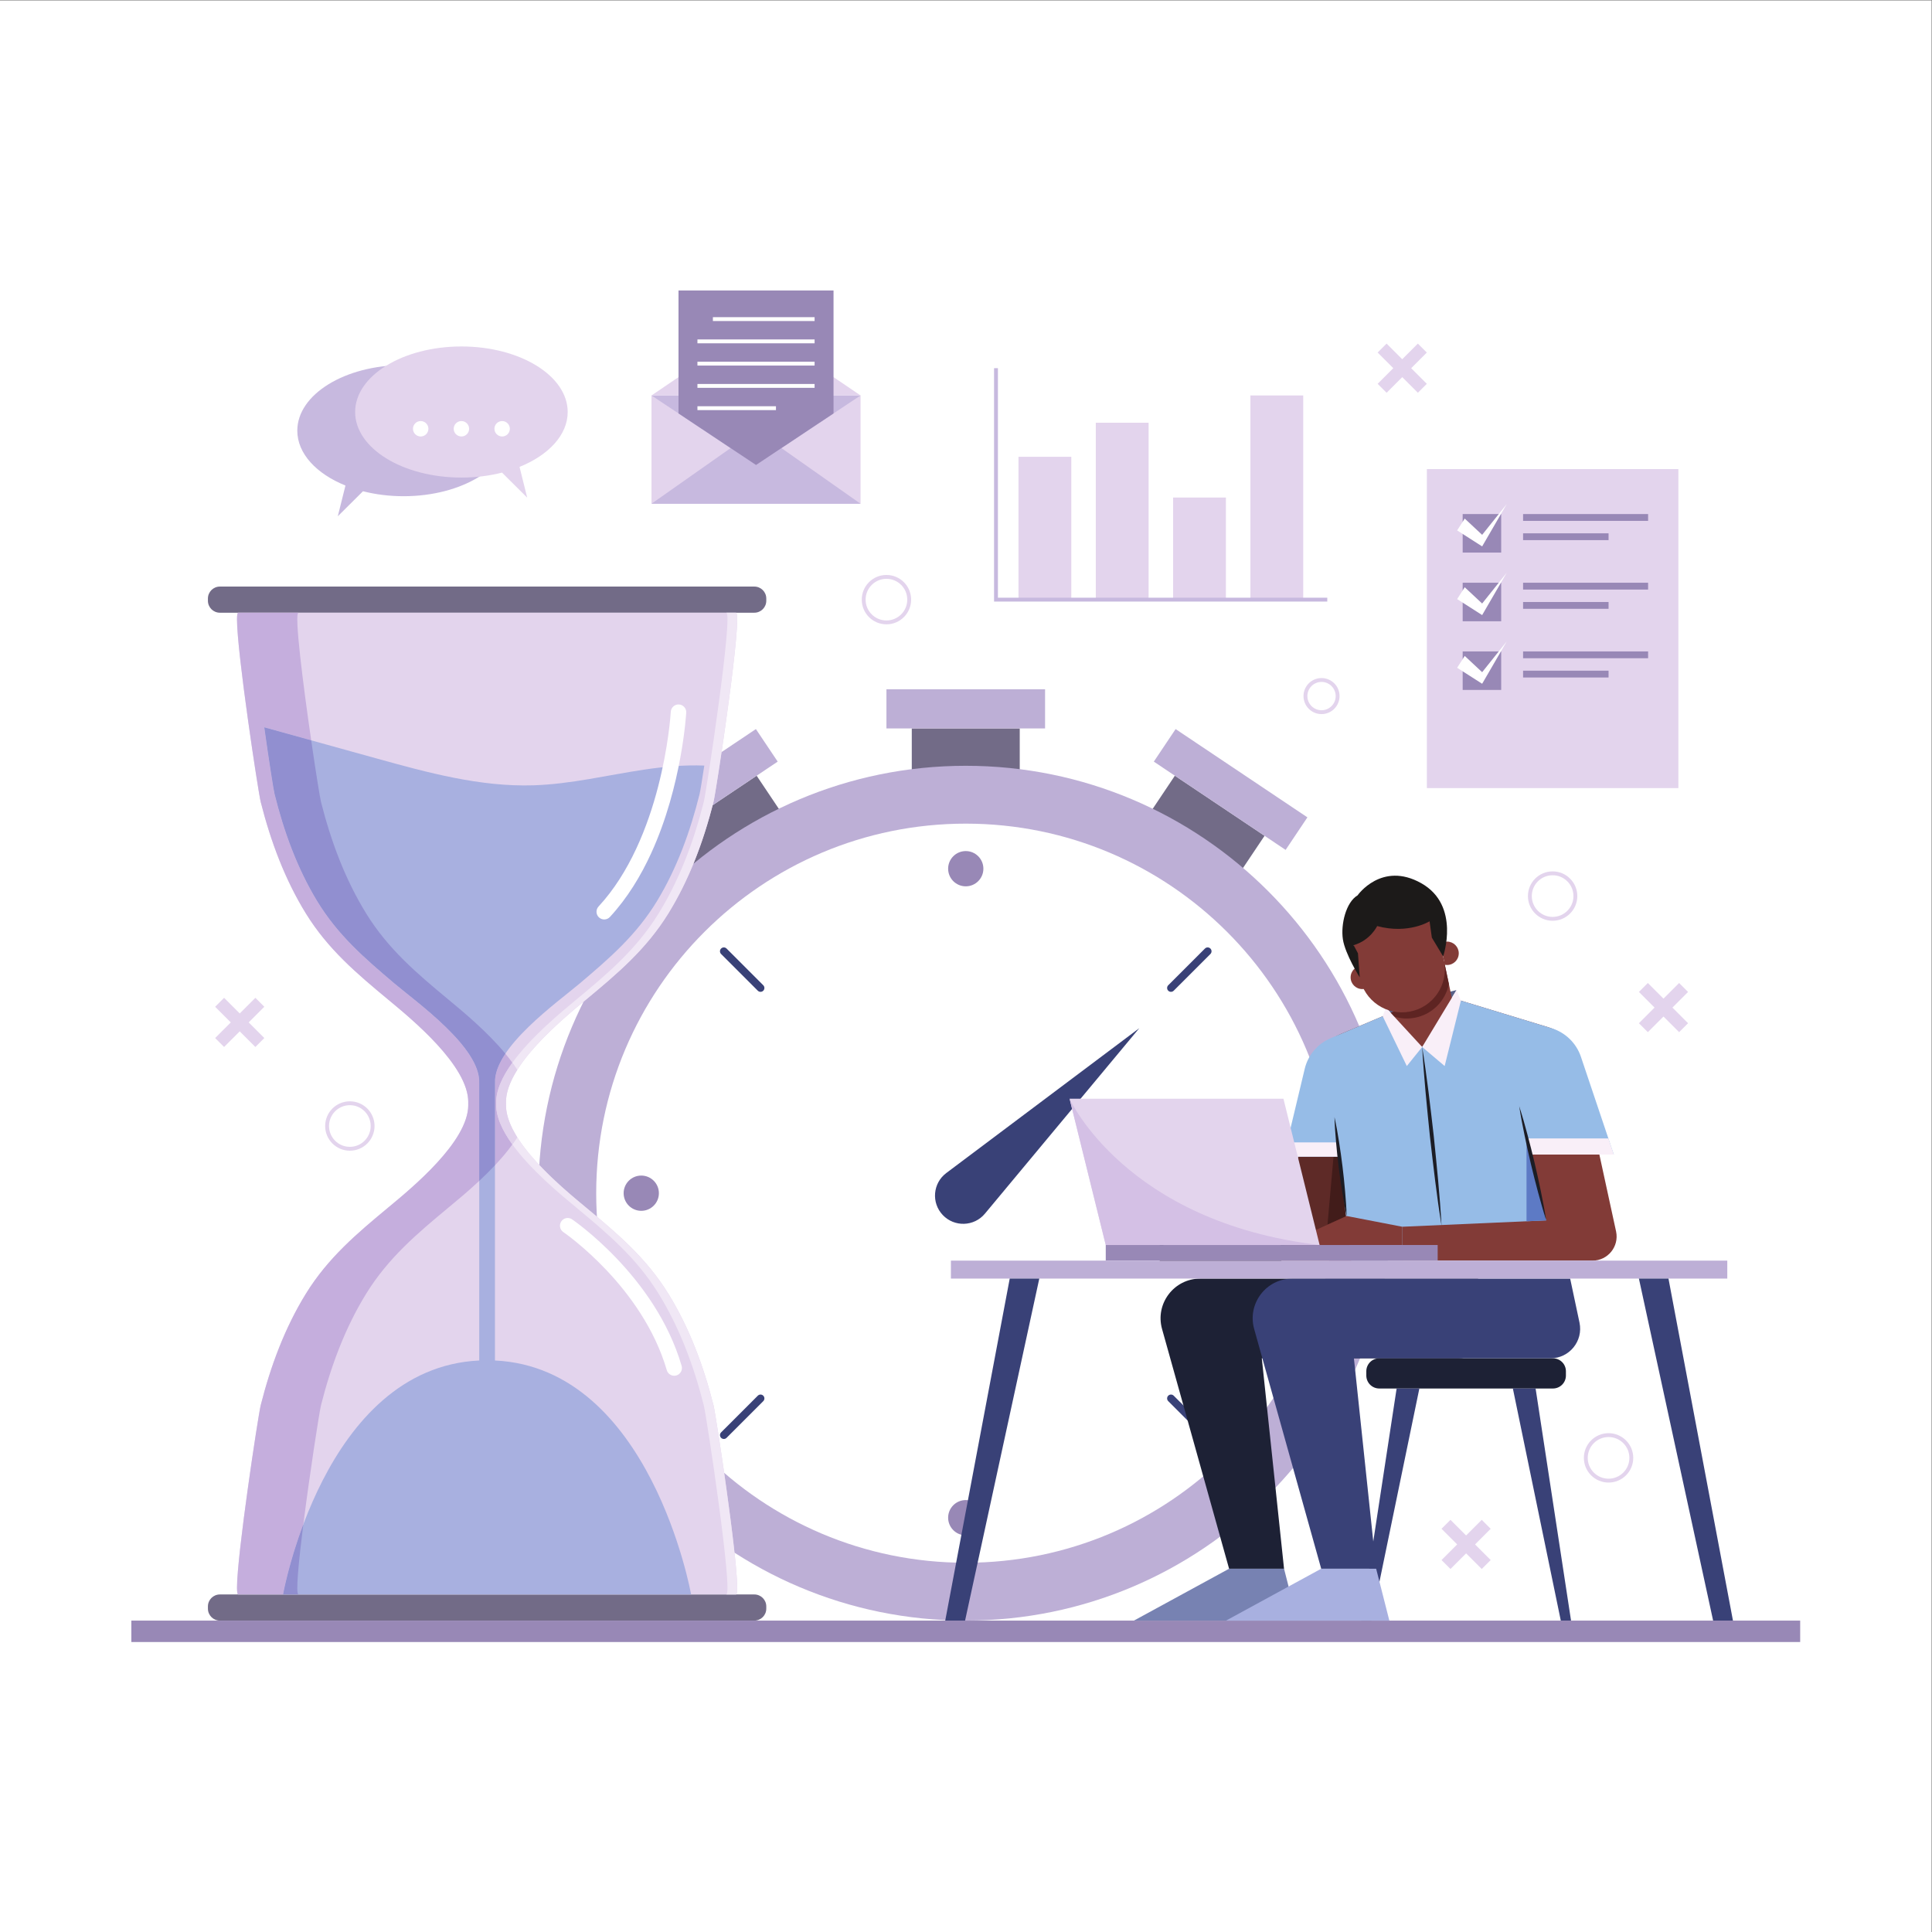 <?xml version="1.0" encoding="UTF-8" standalone="no"?>
<!-- Created with Inkscape (http://www.inkscape.org/) -->

<svg
   version="1.1"
   id="svg2"
   xml:space="preserve"
   width="666.667"
   height="666.667"
   viewBox="0 0 666.667 666.667"
   sodipodi:docname="12297154_4904578.eps"
   xmlns:inkscape="http://www.inkscape.org/namespaces/inkscape"
   xmlns:sodipodi="http://sodipodi.sourceforge.net/DTD/sodipodi-0.dtd"
   xmlns="http://www.w3.org/2000/svg"
   xmlns:svg="http://www.w3.org/2000/svg"><rect x="0" y="0" width="666.667" height="666.667" fill="#808080" stroke="none"/><defs
     id="defs6" /><sodipodi:namedview
     id="namedview4"
     pagecolor="#ffffff"
     bordercolor="#666666"
     borderopacity="1.0"
     inkscape:pageshadow="2"
     inkscape:pageopacity="0.0"
     inkscape:pagecheckerboard="0" /><g
     id="g8"
     inkscape:groupmode="layer"
     inkscape:label="ink_ext_XXXXXX"
     transform="matrix(1.333,0,0,-1.333,0,666.667)"><g
       id="g10"
       transform="scale(0.1)"><path
         d="M 0,0 H 5000 V 5000 H 0 Z"
         style="fill:#ffffff;fill-opacity:1;fill-rule:nonzero;stroke:none"
         id="path12" /><path
         d="m 2639.73,2781.02 h -279.46 v 334.59 h 279.46 v -334.59"
         style="fill:#726b87;fill-opacity:1;fill-rule:nonzero;stroke:none"
         id="path14" /><path
         d="M 2705.32,3115.61 H 2294.68 V 3217 h 410.64 v -101.39"
         style="fill:#bdafd6;fill-opacity:1;fill-rule:nonzero;stroke:none"
         id="path16" /><path
         d="m 3087.28,2559.69 -232.18,155.53 186.22,277.99 232.18,-155.54 -186.22,-277.98"
         style="fill:#726b87;fill-opacity:1;fill-rule:nonzero;stroke:none"
         id="path18" /><path
         d="m 3327.99,2801.17 -341.16,228.54 56.42,84.24 341.16,-228.54 -56.42,-84.24"
         style="fill:#bdafd6;fill-opacity:1;fill-rule:nonzero;stroke:none"
         id="path20" /><path
         d="m 1912.72,2559.69 232.18,155.53 -186.21,277.99 -232.19,-155.54 186.22,-277.98"
         style="fill:#726b87;fill-opacity:1;fill-rule:nonzero;stroke:none"
         id="path22" /><path
         d="m 1672.02,2801.17 341.15,228.54 -56.42,84.24 -341.16,-228.54 56.43,-84.24"
         style="fill:#bdafd6;fill-opacity:1;fill-rule:nonzero;stroke:none"
         id="path24" /><path
         d="m 3606.4,1912.5 c 0,-611.04 -495.36,-1106.398 -1106.4,-1106.398 -611.05,0 -1106.4,495.358 -1106.4,1106.398 0,611.04 495.35,1106.4 1106.4,1106.4 611.04,0 1106.4,-495.36 1106.4,-1106.4"
         style="fill:#bdafd6;fill-opacity:1;fill-rule:nonzero;stroke:none"
         id="path26" /><path
         d="m 3456.64,1912.5 c 0,-528.34 -428.3,-956.641 -956.64,-956.641 -528.33,0 -956.64,428.301 -956.64,956.641 0,528.34 428.31,956.64 956.64,956.64 528.34,0 956.64,-428.3 956.64,-956.64"
         style="fill:#ffffff;fill-opacity:1;fill-rule:nonzero;stroke:none"
         id="path28" /><path
         d="m 2545.63,2752.5 c 0,-25.2 -20.43,-45.63 -45.63,-45.63 -25.2,0 -45.62,20.43 -45.62,45.63 0,25.2 20.42,45.63 45.62,45.63 25.2,0 45.63,-20.43 45.63,-45.63"
         style="fill:#9888b6;fill-opacity:1;fill-rule:nonzero;stroke:none"
         id="path30" /><path
         d="m 2545.63,1072.5 c 0,-25.21 -20.43,-45.63 -45.63,-45.63 -25.2,0 -45.62,20.42 -45.62,45.63 0,25.2 20.42,45.62 45.62,45.62 25.2,0 45.63,-20.42 45.63,-45.62"
         style="fill:#9888b6;fill-opacity:1;fill-rule:nonzero;stroke:none"
         id="path32" /><path
         d="m 3340,1866.87 c -25.2,0 -45.62,20.43 -45.62,45.63 0,25.2 20.42,45.62 45.62,45.62 25.21,0 45.63,-20.42 45.63,-45.62 0,-25.2 -20.42,-45.63 -45.63,-45.63"
         style="fill:#9888b6;fill-opacity:1;fill-rule:nonzero;stroke:none"
         id="path34" /><path
         d="m 1660,1866.87 c -25.2,0 -45.63,20.43 -45.63,45.63 0,25.2 20.43,45.62 45.63,45.62 25.2,0 45.63,-20.42 45.63,-45.62 0,-25.2 -20.43,-45.63 -45.63,-45.63"
         style="fill:#9888b6;fill-opacity:1;fill-rule:nonzero;stroke:none"
         id="path36" /><path
         d="m 3119.16,2545.81 -94.99,-95 c -3.91,-3.9 -3.91,-10.24 0,-14.14 3.9,-3.91 10.24,-3.91 14.14,0 l 94.99,94.99 c 3.91,3.91 3.91,10.24 0,14.15 -3.9,3.9 -10.24,3.9 -14.14,0"
         style="fill:#394177;fill-opacity:1;fill-rule:nonzero;stroke:none"
         id="path38" /><path
         d="m 1961.69,1388.33 -95,-94.99 c -3.9,-3.9 -3.9,-10.24 0,-14.14 3.91,-3.91 10.24,-3.91 14.15,0 l 94.99,94.99 c 3.91,3.9 3.91,10.24 0,14.14 -3.9,3.91 -10.24,3.91 -14.14,0"
         style="fill:#394177;fill-opacity:1;fill-rule:nonzero;stroke:none"
         id="path40" /><path
         d="m 1866.69,2531.66 95,-94.99 c 3.9,-3.91 10.24,-3.91 14.14,0 3.91,3.9 3.91,10.24 0,14.14 l -94.99,95 c -3.91,3.9 -10.24,3.9 -14.15,0 -3.9,-3.91 -3.9,-10.24 0,-14.15"
         style="fill:#394177;fill-opacity:1;fill-rule:nonzero;stroke:none"
         id="path42" /><path
         d="m 3024.17,1374.19 94.99,-94.99 c 3.9,-3.91 10.24,-3.91 14.14,0 3.91,3.9 3.91,10.24 0,14.14 l -94.99,94.99 c -3.9,3.91 -10.24,3.91 -14.14,0 -3.91,-3.9 -3.91,-10.24 0,-14.14"
         style="fill:#394177;fill-opacity:1;fill-rule:nonzero;stroke:none"
         id="path44" /><path
         d="m 2449.59,1964.7 499.57,374.92 -399.56,-480.09 c -27.96,-33.59 -78.98,-35.28 -109.1,-3.6 -30.12,31.67 -25.87,82.54 9.09,108.77"
         style="fill:#394177;fill-opacity:1;fill-rule:nonzero;stroke:none"
         id="path46" /><path
         d="M 1952.7,3415.16 H 569.164 c -17.078,0 -30.926,13.85 -30.926,30.93 v 5.81 c 0,17.08 13.848,30.93 30.926,30.93 H 1952.7 c 17.09,0 30.93,-13.85 30.93,-30.93 v -5.81 c 0,-17.08 -13.84,-30.93 -30.93,-30.93"
         style="fill:#726b87;fill-opacity:1;fill-rule:nonzero;stroke:none"
         id="path48" /><path
         d="M 1952.7,806.102 H 569.164 c -17.078,0 -30.926,13.847 -30.926,30.929 v 5.809 c 0,17.082 13.848,30.93 30.926,30.93 H 1952.7 c 17.09,0 30.93,-13.848 30.93,-30.93 v -5.809 c 0,-17.082 -13.84,-30.929 -30.93,-30.929"
         style="fill:#726b87;fill-opacity:1;fill-rule:nonzero;stroke:none"
         id="path50" /><path
         d="m 1729.78,1652.72 c -57.04,92.26 -131.39,155.09 -213.57,223.24 -60.74,50.37 -210.54,173.13 -206.4,268.5 -4.14,95.38 145.66,218.15 206.4,268.51 82.18,68.15 156.53,130.99 213.57,223.24 54.95,88.87 91.55,187.94 117.15,288.9 7.55,29.81 76.9,490.05 58.24,490.05 H 1260.93 616.699 c -18.664,0 50.684,-460.24 58.239,-490.05 25.593,-100.96 62.195,-200.03 117.144,-288.9 57.039,-92.25 131.395,-155.09 213.568,-223.24 60.75,-50.36 210.55,-173.13 206.41,-268.51 4.14,-95.37 -145.66,-218.13 -206.41,-268.5 -82.173,-68.15 -156.529,-130.98 -213.568,-223.24 -54.949,-88.87 -91.551,-187.93 -117.144,-288.9 -7.555,-29.81 -76.903,-490.05 -58.239,-490.05 h 644.231 644.24 c 18.66,0 -50.69,460.24 -58.24,490.05 -25.6,100.97 -62.2,200.03 -117.15,288.9"
         style="fill:#e3d4ed;fill-opacity:1;fill-rule:nonzero;stroke:none"
         id="path52" /><path
         d="m 1500.56,2455.35 c 77.13,65.27 146.93,125.45 200.47,213.8 51.58,85.11 85.93,180 109.96,276.69 1.61,6.5 6.24,34.42 12.21,73.6 -51.51,2.07 -103.81,-2.75 -154.83,-10.35 -95.89,-14.29 -190.85,-37.71 -287.76,-40.74 -138.1,-4.3 -273.73,32.92 -406.864,69.82 -96.512,26.75 -193.019,53.5 -289.527,80.25 12.152,-86.65 23.875,-161.38 26.66,-172.58 24.023,-96.69 58.379,-191.58 109.957,-276.69 53.543,-88.35 123.332,-148.53 200.474,-213.8 57.02,-48.23 223.16,-165.81 219.28,-257.15 V 1479.43 C 837.27,1460.25 732.84,873.77 732.84,873.77 h 528.09 528.09 c 0,0 -104.43,586.48 -507.74,605.66 v 718.77 c -3.88,91.34 162.26,208.92 219.28,257.15"
         style="fill:#a8b0e0;fill-opacity:1;fill-rule:nonzero;stroke:none"
         id="path54" /><path
         d="M 732.84,873.77 H 616.699 c -2.195,0 -3.172,6.371 -3.176,17.671 -0.019,84.688 54.75,446.079 61.415,472.379 25.593,100.97 62.195,200.03 117.144,288.9 57.039,92.26 131.395,155.09 213.568,223.24 59.92,49.68 206.47,169.79 206.49,264.58 0,1.31 -0.02,2.62 -0.08,3.92 0.06,1.31 0.08,2.62 0.08,3.93 -0.02,94.8 -146.57,214.91 -206.49,264.58 -82.173,68.15 -156.529,130.99 -213.568,223.24 -54.949,88.87 -91.551,187.94 -117.144,288.9 -6.665,26.3 -61.434,387.69 -61.415,472.38 0.004,11.29 0.981,17.67 3.176,17.67 0.012,0 66.192,0 156.082,0 -11.898,0 11.973,-187.05 32.797,-330.38 -40.457,11.22 -80.902,22.43 -121.359,33.64 12.152,-86.65 23.875,-161.38 26.66,-172.58 24.023,-96.69 58.379,-191.58 109.957,-276.69 53.543,-88.35 123.332,-148.53 200.474,-213.8 57.02,-48.23 223.16,-165.81 219.28,-257.15 v -253.83 c -30.12,-28.15 -59.17,-52.09 -78.86,-68.41 -82.17,-68.15 -156.53,-130.98 -213.57,-223.24 -54.945,-88.87 -91.547,-187.93 -117.144,-288.9 -4.336,-17.12 -29.055,-176.2 -45.778,-308.54 C 747.055,953.582 732.84,873.77 732.84,873.77 m 548.44,1110.98 v 213.45 c -1.02,23.94 9.64,49.68 26.96,75.5 6.37,-7.73 12.45,-15.55 18.12,-23.41 -25.8,-35.78 -43.17,-72.47 -41.73,-105.83 -1.44,-33.34 15.93,-70.04 41.73,-105.81 -13.27,-18.41 -28.77,-36.57 -45.08,-53.9"
         style="fill:#c5aedd;fill-opacity:1;fill-rule:nonzero;stroke:none"
         id="path56" /><path
         d="M 772.781,873.77 H 732.84 v 0 c 0,0 14.215,79.812 52.398,181.51 -12.398,-98.1 -20.402,-181.51 -12.457,-181.51 m 467.809,1070.6 v 253.83 c 3.88,91.34 -162.26,208.92 -219.28,257.15 -77.142,65.27 -146.931,125.45 -200.474,213.8 -51.578,85.11 -85.934,180 -109.957,276.69 -2.785,11.2 -14.508,85.93 -26.66,172.58 40.457,-11.21 80.902,-22.42 121.359,-33.64 11.84,-81.49 22.699,-148.86 25.438,-159.67 25.597,-100.96 62.199,-200.03 117.144,-288.9 57.04,-92.25 131.4,-155.09 213.57,-223.24 34.84,-28.89 98.93,-81.58 146.51,-139.27 -17.32,-25.82 -27.98,-51.56 -26.96,-75.5 v -213.45 c -13.28,-14.11 -27.09,-27.67 -40.69,-40.38"
         style="fill:#918fd0;fill-opacity:1;fill-rule:nonzero;stroke:none"
         id="path58" /><path
         d="m 1338.95,2057.28 c -17.78,28.34 -29.22,56.78 -29.23,83.26 0,0.98 0.02,1.97 0.05,2.95 -0.88,-27.29 10.77,-56.79 29.2,-86.17 0,-0.01 -0.01,-0.02 -0.02,-0.04"
         style="fill:#e3d4ed;fill-opacity:1;fill-rule:nonzero;stroke:none"
         id="path60" /><path
         d="m 1309.77,2143.5 c 0,0.1 0.01,0.2 0.01,0.3 0,-0.1 -0.01,-0.2 -0.01,-0.3 m 0.01,0.33 c 0,0.09 0.01,0.19 0.01,0.28 0,-0.09 -0.01,-0.19 -0.01,-0.28 m 0.01,0.32 c 0.01,0.1 0.01,0.21 0.02,0.31 -0.01,-0.1 -0.01,-0.21 -0.02,-0.31 m 0.02,0.31 c -0.01,0.11 -0.01,0.22 -0.02,0.32 0.01,-0.11 0.01,-0.21 0.02,-0.32"
         style="fill:#e3d4ed;fill-opacity:1;fill-rule:nonzero;stroke:none"
         id="path62" /><path
         d="m 1309.79,2144.81 c 0,0.09 -0.01,0.2 -0.01,0.29 0,-0.1 0.01,-0.19 0.01,-0.29"
         style="fill:#e3d4ed;fill-opacity:1;fill-rule:nonzero;stroke:none"
         id="path64" /><path
         d="m 1309.78,2145.12 c -0.04,1.09 -0.06,2.18 -0.06,3.27 0.01,26.47 11.45,54.92 29.23,83.26 0.01,-0.01 0.02,-0.02 0.02,-0.04 -18.5,-29.49 -30.17,-59.1 -29.19,-86.49"
         style="fill:#e3d4ed;fill-opacity:1;fill-rule:nonzero;stroke:none"
         id="path66" /><path
         d="m 1905.17,873.77 h -25.18 c 18.67,0 -50.68,460.24 -58.23,490.05 -25.6,100.97 -62.2,200.03 -117.15,288.9 -57.04,92.26 -131.39,155.09 -213.57,223.24 -39.51,32.76 -116.68,96.13 -164.68,162.69 4.47,6.19 8.68,12.41 12.59,18.63 45.9,-73.12 134.08,-145.51 177.26,-181.32 82.18,-68.15 156.53,-130.98 213.57,-223.24 54.95,-88.87 91.55,-187.93 117.15,-288.9 6.66,-26.3 61.44,-387.691 61.41,-472.379 0,-11.3 -0.98,-17.671 -3.17,-17.671"
         style="fill:#f0e7f5;fill-opacity:1;fill-rule:nonzero;stroke:none"
         id="path68" /><path
         d="m 1309.77,2143.49 c 0,0 0,0 0,0.01 0,-0.01 0,0 0,-0.01"
         style="fill:#f0e7f5;fill-opacity:1;fill-rule:nonzero;stroke:none"
         id="path70" /><path
         d="m 1309.78,2143.8 c 0,0.01 0,0.02 0,0.03 0,-0.01 0,-0.02 0,-0.03"
         style="fill:#f0e7f5;fill-opacity:1;fill-rule:nonzero;stroke:none"
         id="path72" /><path
         d="m 1309.79,2144.11 c 0,0.02 0,0.03 0,0.04 0,-0.01 0,-0.02 0,-0.04"
         style="fill:#f0e7f5;fill-opacity:1;fill-rule:nonzero;stroke:none"
         id="path74" /><path
         d="m 1309.79,2144.78 c 0,0.01 0,0.02 0,0.03 0,-0.01 0,-0.02 0,-0.03 m -0.01,0.32 c 0,0.01 0,0.02 0,0.02 0,-0.01 0,-0.01 0,-0.02"
         style="fill:#f0e7f5;fill-opacity:1;fill-rule:nonzero;stroke:none"
         id="path76" /><path
         d="m 1338.95,2231.65 c -3.91,6.22 -8.12,12.45 -12.59,18.64 48,66.55 125.18,129.93 164.68,162.68 82.18,68.15 156.53,130.99 213.57,223.24 54.95,88.87 91.55,187.94 117.15,288.9 7.55,29.81 76.9,490.05 58.23,490.05 16.01,0 25.18,0 25.18,0 2.19,0 3.17,-6.38 3.17,-17.67 0.03,-84.69 -54.75,-446.08 -61.41,-472.38 -13.76,-54.28 -30.7,-108.01 -51.97,-159.91 -18.29,-44.63 -39.77,-87.9 -65.18,-128.99 -57.04,-92.25 -131.39,-155.09 -213.57,-223.24 -1.77,-1.47 -3.61,-2.99 -5.52,-4.58 -44.81,-37.15 -127.72,-106.61 -171.74,-176.74"
         style="fill:#f0e7f5;fill-opacity:1;fill-rule:nonzero;stroke:none"
         id="path78" /><path
         d="m 1326.36,2038.65 c -25.8,35.77 -43.17,72.47 -41.73,105.81 -1.44,33.36 15.93,70.05 41.73,105.83 4.47,-6.19 8.68,-12.42 12.59,-18.64 -17.78,-28.34 -29.22,-56.79 -29.23,-83.26 0,-1.09 0.02,-2.18 0.06,-3.27 0,0 0,-0.01 0,-0.02 0,-0.09 0.01,-0.2 0.01,-0.29 0,-0.01 0,-0.02 0,-0.03 0.01,-0.1 0.01,-0.21 0.02,-0.32 -0.01,-0.1 -0.01,-0.21 -0.02,-0.31 0,-0.01 0,-0.02 0,-0.04 0,-0.09 -0.01,-0.19 -0.01,-0.28 0,-0.01 0,-0.02 0,-0.03 0,-0.1 -0.01,-0.2 -0.01,-0.3 0,-0.01 0,-0.01 0,-0.01 -0.03,-0.98 -0.05,-1.97 -0.05,-2.95 0.01,-26.48 11.45,-54.92 29.23,-83.26 -3.91,-6.22 -8.12,-12.44 -12.59,-18.63"
         style="fill:#e1d2ec;fill-opacity:1;fill-rule:nonzero;stroke:none"
         id="path80" /><path
         d="M 4660,750.66 H 340 v 55.442 H 4660 V 750.66"
         style="fill:#9888b6;fill-opacity:1;fill-rule:nonzero;stroke:none"
         id="path82" /><path
         d="m 4020.02,1406.92 h -449.57 c -18.54,0 -33.57,15.03 -33.57,33.57 v 11.06 c 0,18.55 15.03,33.57 33.57,33.57 h 449.57 c 18.53,0 33.56,-15.02 33.56,-33.57 v -11.06 c 0,-18.54 -15.03,-33.57 -33.56,-33.57"
         style="fill:#1d2135;fill-opacity:1;fill-rule:nonzero;stroke:none"
         id="path84" /><path
         d="m 3615.34,1406.92 -91.72,-600.818 h 26.52 l 124.06,600.818 h -58.86"
         style="fill:#394177;fill-opacity:1;fill-rule:nonzero;stroke:none"
         id="path86" /><path
         d="m 3975.13,1406.92 91.72,-600.818 h -26.52 l -124.06,600.818 h 58.86"
         style="fill:#394177;fill-opacity:1;fill-rule:nonzero;stroke:none"
         id="path88" /><path
         d="m 3556.79,2471.14 c 0,-16.71 -13.55,-30.25 -30.27,-30.25 -16.71,0 -30.25,13.54 -30.25,30.25 0,16.72 13.54,30.27 30.25,30.27 16.72,0 30.27,-13.55 30.27,-30.27"
         style="fill:#823b37;fill-opacity:1;fill-rule:nonzero;stroke:none"
         id="path90" /><path
         d="m 3770.4,2438.31 -182.79,-45.32 93.87,-101.99 88.92,147.31"
         style="fill:#586189;fill-opacity:1;fill-rule:nonzero;stroke:none"
         id="path92" /><path
         d="m 3738.28,2512.42 19.94,-94.29 249.42,-75.9 c 40.55,-12.35 71.17,-45.81 79.87,-87.31 l 96,-441.75 c 8.12,-38.77 -21.48,-75.22 -61.1,-75.22 h -810.46 l 91.46,504.59 c 7.7,36.89 33.03,67.67 67.74,82.35 l 207.59,87.77 13.7,99.76 h 45.84"
         style="fill:#823b37;fill-opacity:1;fill-rule:nonzero;stroke:none"
         id="path94" /><path
         d="m 3592.6,2376.24 v 0 l 7.5,3.17 v 0 l -7.5,-3.17"
         style="fill:#c39e9b;fill-opacity:1;fill-rule:nonzero;stroke:none"
         id="path96" /><path
         d="m 3600.1,2379.41 v 0 l 78.64,33.25 -78.64,-33.25"
         style="fill:#40394e;fill-opacity:1;fill-rule:nonzero;stroke:none"
         id="path98" /><path
         d="m 3641.8,2364.67 c -17.4,0 -34.17,4.14 -49.2,11.57 l 7.5,3.17 78.64,33.25 13.7,99.76 h 45.84 l 12.35,-58.43 c -8.64,-43.07 -42.47,-78.73 -88.3,-87.39 -6.9,-1.3 -13.76,-1.93 -20.53,-1.93"
         style="fill:#5e2422;fill-opacity:1;fill-rule:nonzero;stroke:none"
         id="path100" /><path
         d="m 3360.72,2007.02 h 105.73 l 31.4,-269.07 h -185.9 l 48.77,269.07"
         style="fill:#5e2a27;fill-opacity:1;fill-rule:nonzero;stroke:none"
         id="path102" /><path
         d="m 3436.39,1830.98 15.62,176.04 h 14.44 l 18,-154.25 -48.06,-21.79"
         style="fill:#421c1a;fill-opacity:1;fill-rule:nonzero;stroke:none"
         id="path104" /><path
         d="m 3579.31,2370.62 102.17,-79.62 100.3,119.97 234.41,-71.35 c 35.9,-10.93 64.32,-38.53 76.28,-74.1 l 85.09,-253.01 h -216.53 l 41.59,-170.41 -372.74,-16.45 v -87.7 h -132.03 l -31.4,269.07 h -143.32 l 54.33,227.44 c 8.49,35.55 33.38,64.93 67.03,79.16 l 134.82,57"
         style="fill:#96bce7;fill-opacity:1;fill-rule:nonzero;stroke:none"
         id="path106" /><path
         d="m 4002.62,1842.1 -41.59,170.41 h 0.6 l 40.99,-170.41"
         style="fill:#4f2830;fill-opacity:1;fill-rule:nonzero;stroke:none"
         id="path108" /><path
         d="m 3951.58,1839.85 v 214.42 l 10.05,-41.76 h -0.6 l 41.59,-170.41 -51.04,-2.25"
         style="fill:#5d7ac5;fill-opacity:1;fill-rule:nonzero;stroke:none"
         id="path110" /><path
         d="m 3466.45,2007.02 h -143.32 l 8.84,37.01 h 130.16 l 4.32,-37.01"
         style="fill:#f9eff8;fill-opacity:1;fill-rule:nonzero;stroke:none"
         id="path112" /><path
         d="m 3681.48,2291 c 6.23,-38.34 11.37,-76.79 16.34,-115.27 5,-38.46 9.1,-77.03 13.7,-115.53 3.79,-38.61 8.01,-77.15 11.4,-115.8 l 4.87,-57.98 c 1.27,-19.37 2.87,-38.71 3.84,-58.1 -3.22,19.15 -5.79,38.38 -8.71,57.57 l -7.66,57.68 c -4.97,38.47 -9.1,77.04 -13.67,115.55 -3.77,38.59 -8.02,77.15 -11.38,115.79 -3.38,38.64 -6.6,77.31 -8.73,116.09"
         style="fill:#1c1d25;fill-opacity:1;fill-rule:nonzero;stroke:none"
         id="path114" /><path
         d="m 3629.88,1825.65 -143.89,27.82 -165.59,-75.09 h 309.48 v 47.27"
         style="fill:#823b37;fill-opacity:1;fill-rule:nonzero;stroke:none"
         id="path116" /><path
         d="m 3336.08,1853.47 -329.03,-35.35 v -80.17 h 304.9 l 24.13,115.52"
         style="fill:#ffffff;fill-opacity:1;fill-rule:nonzero;stroke:none"
         id="path118" /><path
         d="m 3336.08,1853.47 -0.53,4.97 -333.5,-35.83 v -89.66 h 313.97 l 26.36,126.22 -6.83,-0.73 0.53,-4.97 -4.89,1.02 -23.3,-111.54 h -295.84 v 70.67 l 324.57,34.88 -0.54,4.97 -4.89,1.02 4.89,-1.02"
         style="fill:#100f0d;fill-opacity:1;fill-rule:nonzero;stroke:none"
         id="path120" /><path
         d="M 3416.03,1778.38 H 2862.4 l -93.66,378.7 h 553.63 l 93.66,-378.7"
         style="fill:#e3d4ed;fill-opacity:1;fill-rule:nonzero;stroke:none"
         id="path122" /><path
         d="m 2862.4,1737.95 h 859.223 v 40.43 H 2862.4 Z"
         style="fill:#9888b6;fill-opacity:1;fill-rule:nonzero;stroke:none"
         id="path124" /><path
         d="m 3485.99,1853.47 c -4.67,21.07 -8.26,42.27 -11.67,63.5 -3.54,21.22 -6.28,42.53 -9.04,63.84 -2.51,21.34 -5.01,42.69 -6.73,64.12 l -2.55,32.16 c -0.48,10.76 -1.31,21.48 -1.51,32.29 2.44,-10.52 4.24,-21.13 6.38,-31.68 l 5.32,-31.83 c 3.52,-21.21 6.28,-42.53 9.02,-63.84 2.5,-21.34 4.99,-42.68 6.7,-64.12 1.84,-21.43 3.5,-42.87 4.08,-64.44"
         style="fill:#1c1d25;fill-opacity:1;fill-rule:nonzero;stroke:none"
         id="path126" /><path
         d="m 3681.48,2291 -39.74,-49.34 -62.43,128.96 8.3,22.37 93.87,-101.99"
         style="fill:#f9eff8;fill-opacity:1;fill-rule:nonzero;stroke:none"
         id="path128" /><path
         d="m 3681.48,2291 58.23,-49.34 42.07,169.31 -11.38,27.34 -88.92,-147.31"
         style="fill:#f9eff8;fill-opacity:1;fill-rule:nonzero;stroke:none"
         id="path130" /><path
         d="m 3951.58,2054.27 h 211.93 l 14.05,-41.76 h -216.52 l -9.46,41.76"
         style="fill:#f9eff8;fill-opacity:1;fill-rule:nonzero;stroke:none"
         id="path132" /><path
         d="m 3826.12,1691.45 24.18,-113.95 c 10.1,-47.59 -26.19,-92.38 -74.82,-92.38 h -509.12 l 57.56,-544.722 h -142.24 l -173.55,620.612 c -18.33,65.52 30.93,130.44 98.96,130.44 h 719.03"
         style="fill:#1d2135;fill-opacity:1;fill-rule:nonzero;stroke:none"
         id="path134" /><path
         d="m 4064.57,1691.45 24.18,-113.95 c 10.1,-47.59 -26.19,-92.38 -74.83,-92.38 H 3504.8 l 57.55,-544.722 h -142.23 l -173.55,620.612 c -18.32,65.52 30.94,130.44 98.97,130.44 h 719.03"
         style="fill:#394177;fill-opacity:1;fill-rule:nonzero;stroke:none"
         id="path136" /><path
         d="M 3181.68,940.398 2935.31,806.102 h 422.77 l -34.16,134.296 h -142.24"
         style="fill:#7782b2;fill-opacity:1;fill-rule:nonzero;stroke:none"
         id="path138" /><path
         d="M 3420.12,940.398 3173.76,806.102 h 422.75 l -34.16,134.296 h -142.23"
         style="fill:#a8b0e0;fill-opacity:1;fill-rule:nonzero;stroke:none"
         id="path140" /><path
         d="m 3776.21,2533.52 c 0,-16.77 -13.5,-30.28 -30.28,-30.28 -2.21,0 -4.43,0.23 -6.41,0.7 -0.35,2.79 -0.81,5.7 -1.28,8.5 l -8.74,46.47 c 4.78,3.15 10.37,4.89 16.43,4.89 16.78,0 30.28,-13.62 30.28,-30.28"
         style="fill:#823b37;fill-opacity:1;fill-rule:nonzero;stroke:none"
         id="path142" /><path
         d="m 3649.71,2382.58 v 0 c -60.33,-11.4 -118.45,28.25 -129.85,88.56 l -15.77,83.45 c -11.39,60.31 28.26,118.45 88.58,129.84 60.31,11.4 118.44,-28.26 129.84,-88.57 l 15.77,-83.44 c 11.4,-60.32 -28.26,-118.45 -88.57,-129.84"
         style="fill:#823b37;fill-opacity:1;fill-rule:nonzero;stroke:none"
         id="path144" /><path
         d="m 3735.79,2525.56 -29.24,48.48 -5.89,42.32 c 0,0 -54.81,-34.26 -135.66,-12.34 0,0 -17.67,-37.2 -60.91,-49.43 l 11.2,-21.07 4.57,-62.38 c 0,0 -37.8,60.26 -43.61,98.63 -5.8,38.36 7.9,95.92 38.05,113.74 0,0 62.19,89.07 164.7,31.51 102.51,-57.55 56.79,-189.46 56.79,-189.46"
         style="fill:#1c1a19;fill-opacity:1;fill-rule:nonzero;stroke:none"
         id="path146" /><path
         d="m 4002.62,1842.1 c -7.83,24.16 -14.6,48.58 -21.21,73.04 -6.72,24.42 -12.67,49.03 -18.63,73.64 -5.71,24.67 -11.41,49.34 -16.36,74.18 l -7.39,37.27 c -2.1,12.51 -4.54,24.95 -6.35,37.52 4.02,-12.05 7.4,-24.25 11.13,-36.38 l 10.1,-36.64 c 6.71,-24.43 12.66,-49.04 18.6,-73.65 5.7,-24.66 11.41,-49.33 16.35,-74.19 5.05,-24.82 9.94,-49.67 13.76,-74.79"
         style="fill:#1c1d25;fill-opacity:1;fill-rule:nonzero;stroke:none"
         id="path148" /><path
         d="M 4471.33,1691.45 H 2461.56 v 46.5 h 2009.77 v -46.5"
         style="fill:#bdafd6;fill-opacity:1;fill-rule:nonzero;stroke:none"
         id="path150" /><path
         d="M 2613.81,1691.45 2446.88,806.102 h 51.36 l 192.12,885.348 h -76.55"
         style="fill:#394177;fill-opacity:1;fill-rule:nonzero;stroke:none"
         id="path152" /><path
         d="m 4319.08,1691.45 166.93,-885.348 h -51.36 l -192.12,885.348 h 76.55"
         style="fill:#394177;fill-opacity:1;fill-rule:nonzero;stroke:none"
         id="path154" /><path
         d="M 4344.7,2961.12 H 3693.67 V 3787 h 651.03 v -825.88"
         style="fill:#e3d4ed;fill-opacity:1;fill-rule:nonzero;stroke:none"
         id="path156" /><path
         d="m 3886.04,3570.83 h -99.7 v 99.71 h 99.7 v -99.71"
         style="fill:#9888b6;fill-opacity:1;fill-rule:nonzero;stroke:none"
         id="path158" /><path
         d="m 3791.62,3658.88 45.12,-42.12 63.6,79.63 -63.6,-109.56 -64.71,41.39 19.59,30.66"
         style="fill:#ffffff;fill-opacity:1;fill-rule:nonzero;stroke:none"
         id="path160" /><path
         d="m 4266.34,3652.9 h -323.62 v 17.64 h 323.62 v -17.64"
         style="fill:#9888b6;fill-opacity:1;fill-rule:nonzero;stroke:none"
         id="path162" /><path
         d="m 4163.98,3603.04 h -221.26 v 17.65 h 221.26 v -17.65"
         style="fill:#9888b6;fill-opacity:1;fill-rule:nonzero;stroke:none"
         id="path164" /><path
         d="m 3886.04,3393.04 h -99.7 v 99.71 h 99.7 v -99.71"
         style="fill:#9888b6;fill-opacity:1;fill-rule:nonzero;stroke:none"
         id="path166" /><path
         d="m 3791.62,3481.09 45.12,-42.13 63.6,79.63 -63.6,-109.56 -64.71,41.39 19.59,30.67"
         style="fill:#ffffff;fill-opacity:1;fill-rule:nonzero;stroke:none"
         id="path168" /><path
         d="m 4266.34,3475.1 h -323.62 v 17.65 h 323.62 v -17.65"
         style="fill:#9888b6;fill-opacity:1;fill-rule:nonzero;stroke:none"
         id="path170" /><path
         d="m 4163.98,3425.25 h -221.26 v 17.65 h 221.26 v -17.65"
         style="fill:#9888b6;fill-opacity:1;fill-rule:nonzero;stroke:none"
         id="path172" /><path
         d="m 3886.04,3215.25 h -99.7 v 99.71 h 99.7 v -99.71"
         style="fill:#9888b6;fill-opacity:1;fill-rule:nonzero;stroke:none"
         id="path174" /><path
         d="m 3791.62,3303.3 45.12,-42.13 63.6,79.63 -63.6,-109.56 -64.71,41.39 19.59,30.67"
         style="fill:#ffffff;fill-opacity:1;fill-rule:nonzero;stroke:none"
         id="path176" /><path
         d="m 4266.34,3297.31 h -323.62 v 17.65 h 323.62 v -17.65"
         style="fill:#9888b6;fill-opacity:1;fill-rule:nonzero;stroke:none"
         id="path178" /><path
         d="m 4163.98,3247.46 h -221.26 v 17.64 h 221.26 v -17.64"
         style="fill:#9888b6;fill-opacity:1;fill-rule:nonzero;stroke:none"
         id="path180" /><path
         d="m 2773.2,3448.99 h -136.7 v 369.76 h 136.7 v -369.76"
         style="fill:#e3d4ed;fill-opacity:1;fill-rule:nonzero;stroke:none"
         id="path182" /><path
         d="m 2973.32,3448.99 h -136.69 v 458 h 136.69 v -458"
         style="fill:#e3d4ed;fill-opacity:1;fill-rule:nonzero;stroke:none"
         id="path184" /><path
         d="m 3173.44,3448.99 h -136.69 v 264.29 h 136.69 v -264.29"
         style="fill:#e3d4ed;fill-opacity:1;fill-rule:nonzero;stroke:none"
         id="path186" /><path
         d="m 3373.56,3448.99 h -136.69 v 528.58 h 136.69 v -528.58"
         style="fill:#e3d4ed;fill-opacity:1;fill-rule:nonzero;stroke:none"
         id="path188" /><path
         d="m 2573.26,4048.16 v -604.17 h 862.58 v 10 h -852.58 v 594.17 h -10"
         style="fill:#c7b9df;fill-opacity:1;fill-rule:nonzero;stroke:none"
         id="path190" /><path
         d="m 2227.65,3697.24 h -541.18 v 280.33 h 541.18 v -280.33"
         style="fill:#e3d4ed;fill-opacity:1;fill-rule:nonzero;stroke:none"
         id="path192" /><path
         d="m 1686.47,3697.24 270.59,190.33 270.59,-190.33 z"
         style="fill:#c7b9df;fill-opacity:1;fill-rule:nonzero;stroke:none"
         id="path194" /><path
         d="m 1686.47,3977.57 270.59,-180 270.59,180 z"
         style="fill:#c7b9df;fill-opacity:1;fill-rule:nonzero;stroke:none"
         id="path196" /><path
         d="m 1686.47,3977.57 270.59,183.54 270.59,-183.54 z"
         style="fill:#e3d4ed;fill-opacity:1;fill-rule:nonzero;stroke:none"
         id="path198" /><path
         d="m 1957.06,4249.34 h -200.65 v -318.29 l 200.65,-133.48 200.65,133.48 v 318.29 h -200.65"
         style="fill:#9888b6;fill-opacity:1;fill-rule:nonzero;stroke:none"
         id="path200" /><path
         d="m 1845.42,4170.22 h 263.27 v 10 h -263.27 z"
         style="fill:#ffffff;fill-opacity:1;fill-rule:nonzero;stroke:none"
         id="path202" /><path
         d="m 1805.42,4112.57 h 303.27 v 10 h -303.27 z"
         style="fill:#ffffff;fill-opacity:1;fill-rule:nonzero;stroke:none"
         id="path204" /><path
         d="m 1805.42,4054.93 h 303.27 v 10 h -303.27 z"
         style="fill:#ffffff;fill-opacity:1;fill-rule:nonzero;stroke:none"
         id="path206" /><path
         d="m 1805.42,3997.28 h 303.27 v 10 h -303.27 z"
         style="fill:#ffffff;fill-opacity:1;fill-rule:nonzero;stroke:none"
         id="path208" /><path
         d="m 1805.42,3939.63 h 203.27 v 10 h -203.27 z"
         style="fill:#ffffff;fill-opacity:1;fill-rule:nonzero;stroke:none"
         id="path210" /><path
         d="m 769.605,3886.43 c 0,93.71 123.168,169.68 275.115,169.68 151.94,0 275.11,-75.97 275.11,-169.68 0,-93.72 -123.17,-169.69 -275.11,-169.69 -37.24,0 -72.724,4.59 -105.111,12.85 l -65.199,-64.81 19.867,79.6 c -75.054,30.3 -124.672,82.59 -124.672,142.05"
         style="fill:#c7b9df;fill-opacity:1;fill-rule:nonzero;stroke:none"
         id="path212" /><path
         d="m 1469.55,3934.68 c 0,93.71 -123.17,169.69 -275.11,169.69 -151.94,0 -275.116,-75.98 -275.116,-169.69 0,-93.71 123.176,-169.68 275.116,-169.68 37.23,0 72.71,4.58 105.11,12.85 l 65.19,-64.82 -19.86,79.61 c 75.05,30.3 124.67,82.58 124.67,142.04"
         style="fill:#e3d4ed;fill-opacity:1;fill-rule:nonzero;stroke:none"
         id="path214" /><path
         d="m 1108.97,3891.32 c 0,-11.02 -8.94,-19.96 -19.96,-19.96 -11.03,0 -19.97,8.94 -19.97,19.96 0,11.03 8.94,19.96 19.97,19.96 11.02,0 19.96,-8.93 19.96,-19.96"
         style="fill:#ffffff;fill-opacity:1;fill-rule:nonzero;stroke:none"
         id="path216" /><path
         d="m 1214.4,3891.32 c 0,-11.02 -8.94,-19.96 -19.97,-19.96 -11.02,0 -19.96,8.94 -19.96,19.96 0,11.03 8.94,19.96 19.96,19.96 11.03,0 19.97,-8.93 19.97,-19.96"
         style="fill:#ffffff;fill-opacity:1;fill-rule:nonzero;stroke:none"
         id="path218" /><path
         d="m 1319.83,3891.32 c 0,-11.02 -8.94,-19.96 -19.97,-19.96 -11.02,0 -19.96,8.94 -19.96,19.96 0,11.03 8.94,19.96 19.96,19.96 11.03,0 19.97,-8.93 19.97,-19.96"
         style="fill:#ffffff;fill-opacity:1;fill-rule:nonzero;stroke:none"
         id="path220" /><path
         d="m 1736.44,3158.81 -0.05,-0.79 c -0.55,-8.88 -6.36,-91.12 -32.73,-192.99 -26.27,-101.92 -73.4,-223.16 -154.23,-310.35 -7.5,-8.1 -7,-20.76 1.1,-28.26 8.11,-7.5 20.77,-7.01 28.27,1.1 45.38,49.08 80.15,106.71 107.01,165.39 40.25,88.05 62.74,178.61 75.34,247.37 12.57,68.75 15.19,115.69 15.23,116.32 0.61,11.02 -7.84,20.46 -18.87,21.07 -11.03,0.61 -20.46,-7.84 -21.07,-18.86"
         style="fill:#ffffff;fill-opacity:1;fill-rule:nonzero;stroke:none"
         id="path222" /><path
         d="m 1458.31,1811.77 0.08,-0.05 c 2.37,-1.61 54.02,-37.35 112.61,-99.61 58.66,-62.26 124,-150.97 155.09,-257.79 3.1,-10.6 14.2,-16.69 24.8,-13.6 10.61,3.09 16.7,14.2 13.6,24.8 -34.29,117.37 -105.23,211.75 -167.28,277.09 -62.11,65.33 -115.62,101.69 -116.43,102.26 -9.14,6.2 -21.57,3.82 -27.78,-5.31 -6.21,-9.14 -3.83,-21.58 5.31,-27.79"
         style="fill:#ffffff;fill-opacity:1;fill-rule:nonzero;stroke:none"
         id="path224" /><path
         d="m 4078.1,2681.63 h -5 c -0.01,-14.9 -6.03,-28.35 -15.8,-38.12 -9.77,-9.77 -23.22,-15.79 -38.12,-15.8 -14.9,0.01 -28.34,6.03 -38.12,15.8 -9.76,9.77 -15.78,23.22 -15.79,38.12 0.01,14.9 6.03,28.35 15.79,38.12 9.77,9.77 23.22,15.79 38.12,15.79 14.9,0 28.35,-6.02 38.12,-15.79 9.77,-9.77 15.79,-23.22 15.8,-38.12 h 5 5 c -0.01,35.3 -28.62,63.91 -63.92,63.91 -35.29,0 -63.9,-28.61 -63.91,-63.91 0.01,-35.3 28.62,-63.91 63.91,-63.91 35.3,0 63.91,28.61 63.92,63.91 h -5"
         style="fill:#e3d4ed;fill-opacity:1;fill-rule:nonzero;stroke:none"
         id="path226" /><path
         d="m 4222.89,1227.35 h -5 c 0,-14.9 -6.03,-28.35 -15.79,-38.12 -9.77,-9.76 -23.22,-15.78 -38.12,-15.78 -14.9,0 -28.35,6.02 -38.12,15.78 -9.77,9.77 -15.79,23.22 -15.79,38.12 0,14.91 6.02,28.36 15.79,38.13 9.77,9.76 23.22,15.79 38.12,15.79 14.9,0 28.35,-6.03 38.12,-15.79 9.76,-9.77 15.79,-23.22 15.79,-38.13 h 5 5 c 0,35.31 -28.61,63.92 -63.91,63.92 -35.3,0 -63.91,-28.61 -63.91,-63.92 0,-35.3 28.61,-63.9 63.91,-63.9 35.3,0 63.91,28.6 63.91,63.9 h -5"
         style="fill:#e3d4ed;fill-opacity:1;fill-rule:nonzero;stroke:none"
         id="path228" /><path
         d="m 964.555,2086.42 h -5 c 0,-14.91 -6.028,-28.36 -15.789,-38.13 -9.774,-9.76 -23.219,-15.79 -38.121,-15.79 -14.907,0 -28.352,6.03 -38.125,15.79 -9.766,9.77 -15.79,23.22 -15.79,38.13 0,14.9 6.024,28.35 15.79,38.12 9.773,9.77 23.218,15.79 38.125,15.79 14.902,0 28.347,-6.02 38.121,-15.79 9.761,-9.77 15.789,-23.22 15.789,-38.12 h 5 5 c -0.004,35.3 -28.614,63.91 -63.91,63.91 -35.301,0 -63.915,-28.61 -63.915,-63.91 0,-35.31 28.614,-63.92 63.915,-63.92 35.296,0 63.906,28.61 63.91,63.92 h -5"
         style="fill:#e3d4ed;fill-opacity:1;fill-rule:nonzero;stroke:none"
         id="path230" /><path
         d="m 2353.59,3448.99 h -5 c 0,-14.9 -6.02,-28.35 -15.79,-38.12 -9.77,-9.76 -23.22,-15.78 -38.12,-15.79 -14.9,0.01 -28.35,6.03 -38.12,15.79 -9.76,9.77 -15.79,23.22 -15.79,38.12 0,14.91 6.03,28.35 15.79,38.12 9.77,9.77 23.22,15.79 38.12,15.8 14.9,-0.01 28.35,-6.03 38.12,-15.8 9.77,-9.77 15.79,-23.21 15.79,-38.12 h 5 5 c 0,35.3 -28.61,63.91 -63.91,63.92 -35.3,-0.01 -63.91,-28.62 -63.91,-63.92 0,-35.3 28.62,-63.9 63.91,-63.91 35.3,0.01 63.91,28.61 63.91,63.91 h -5"
         style="fill:#e3d4ed;fill-opacity:1;fill-rule:nonzero;stroke:none"
         id="path232" /><path
         d="m 3462.62,3199.36 h -5 c -0.01,-10.14 -4.1,-19.27 -10.74,-25.92 -6.65,-6.64 -15.78,-10.74 -25.92,-10.74 -20.25,0.04 -36.62,16.41 -36.65,36.66 0.03,20.24 16.4,36.62 36.65,36.66 20.24,-0.04 36.62,-16.42 36.66,-36.66 h 5 5 c -0.01,25.77 -20.89,46.65 -46.66,46.66 -25.78,-0.01 -46.65,-20.89 -46.65,-46.66 0,-25.77 20.87,-46.66 46.65,-46.66 25.77,0 46.65,20.89 46.66,46.66 h -5"
         style="fill:#e3d4ed;fill-opacity:1;fill-rule:nonzero;stroke:none"
         id="path234" /><path
         d="m 4346.64,2456.63 -40.48,-40.48 -40.48,40.48 -23.15,-23.16 40.48,-40.48 -40.48,-40.48 23.15,-23.16 40.48,40.47 40.48,-40.47 23.16,23.16 -40.47,40.48 40.47,40.48 -23.16,23.16"
         style="fill:#e3d4ed;fill-opacity:1;fill-rule:nonzero;stroke:none"
         id="path236" /><path
         d="m 3835.71,1066.93 -40.48,-40.47 -40.47,40.47 -23.17,-23.16 40.48,-40.48 -40.48,-40.481 23.17,-23.149 40.47,40.469 40.48,-40.481 23.17,23.161 -40.48,40.481 40.48,40.48 -23.17,23.16"
         style="fill:#e3d4ed;fill-opacity:1;fill-rule:nonzero;stroke:none"
         id="path238" /><path
         d="m 3670.36,4111.8 -40.48,-40.48 -40.48,40.48 -23.16,-23.16 40.48,-40.48 -40.48,-40.47 23.16,-23.17 40.48,40.48 40.48,-40.48 23.16,23.17 -40.48,40.47 40.48,40.48 -23.16,23.16"
         style="fill:#e3d4ed;fill-opacity:1;fill-rule:nonzero;stroke:none"
         id="path240" /><path
         d="m 661.059,2418.27 -40.477,-40.48 -40.48,40.48 -23.161,-23.16 40.477,-40.48 -40.477,-40.48 23.161,-23.15 40.48,40.47 40.477,-40.47 23.16,23.15 -40.481,40.48 40.481,40.48 -23.16,23.16"
         style="fill:#e3d4ed;fill-opacity:1;fill-rule:nonzero;stroke:none"
         id="path242" /><path
         d="M 3416.03,1778.38 H 2862.4 l -87.13,352.3 -6.53,26.4 c 0,0 143.91,-319.74 647.29,-378.7"
         style="fill:#d4c0e5;fill-opacity:1;fill-rule:nonzero;stroke:none"
         id="path244" /></g></g></svg>
